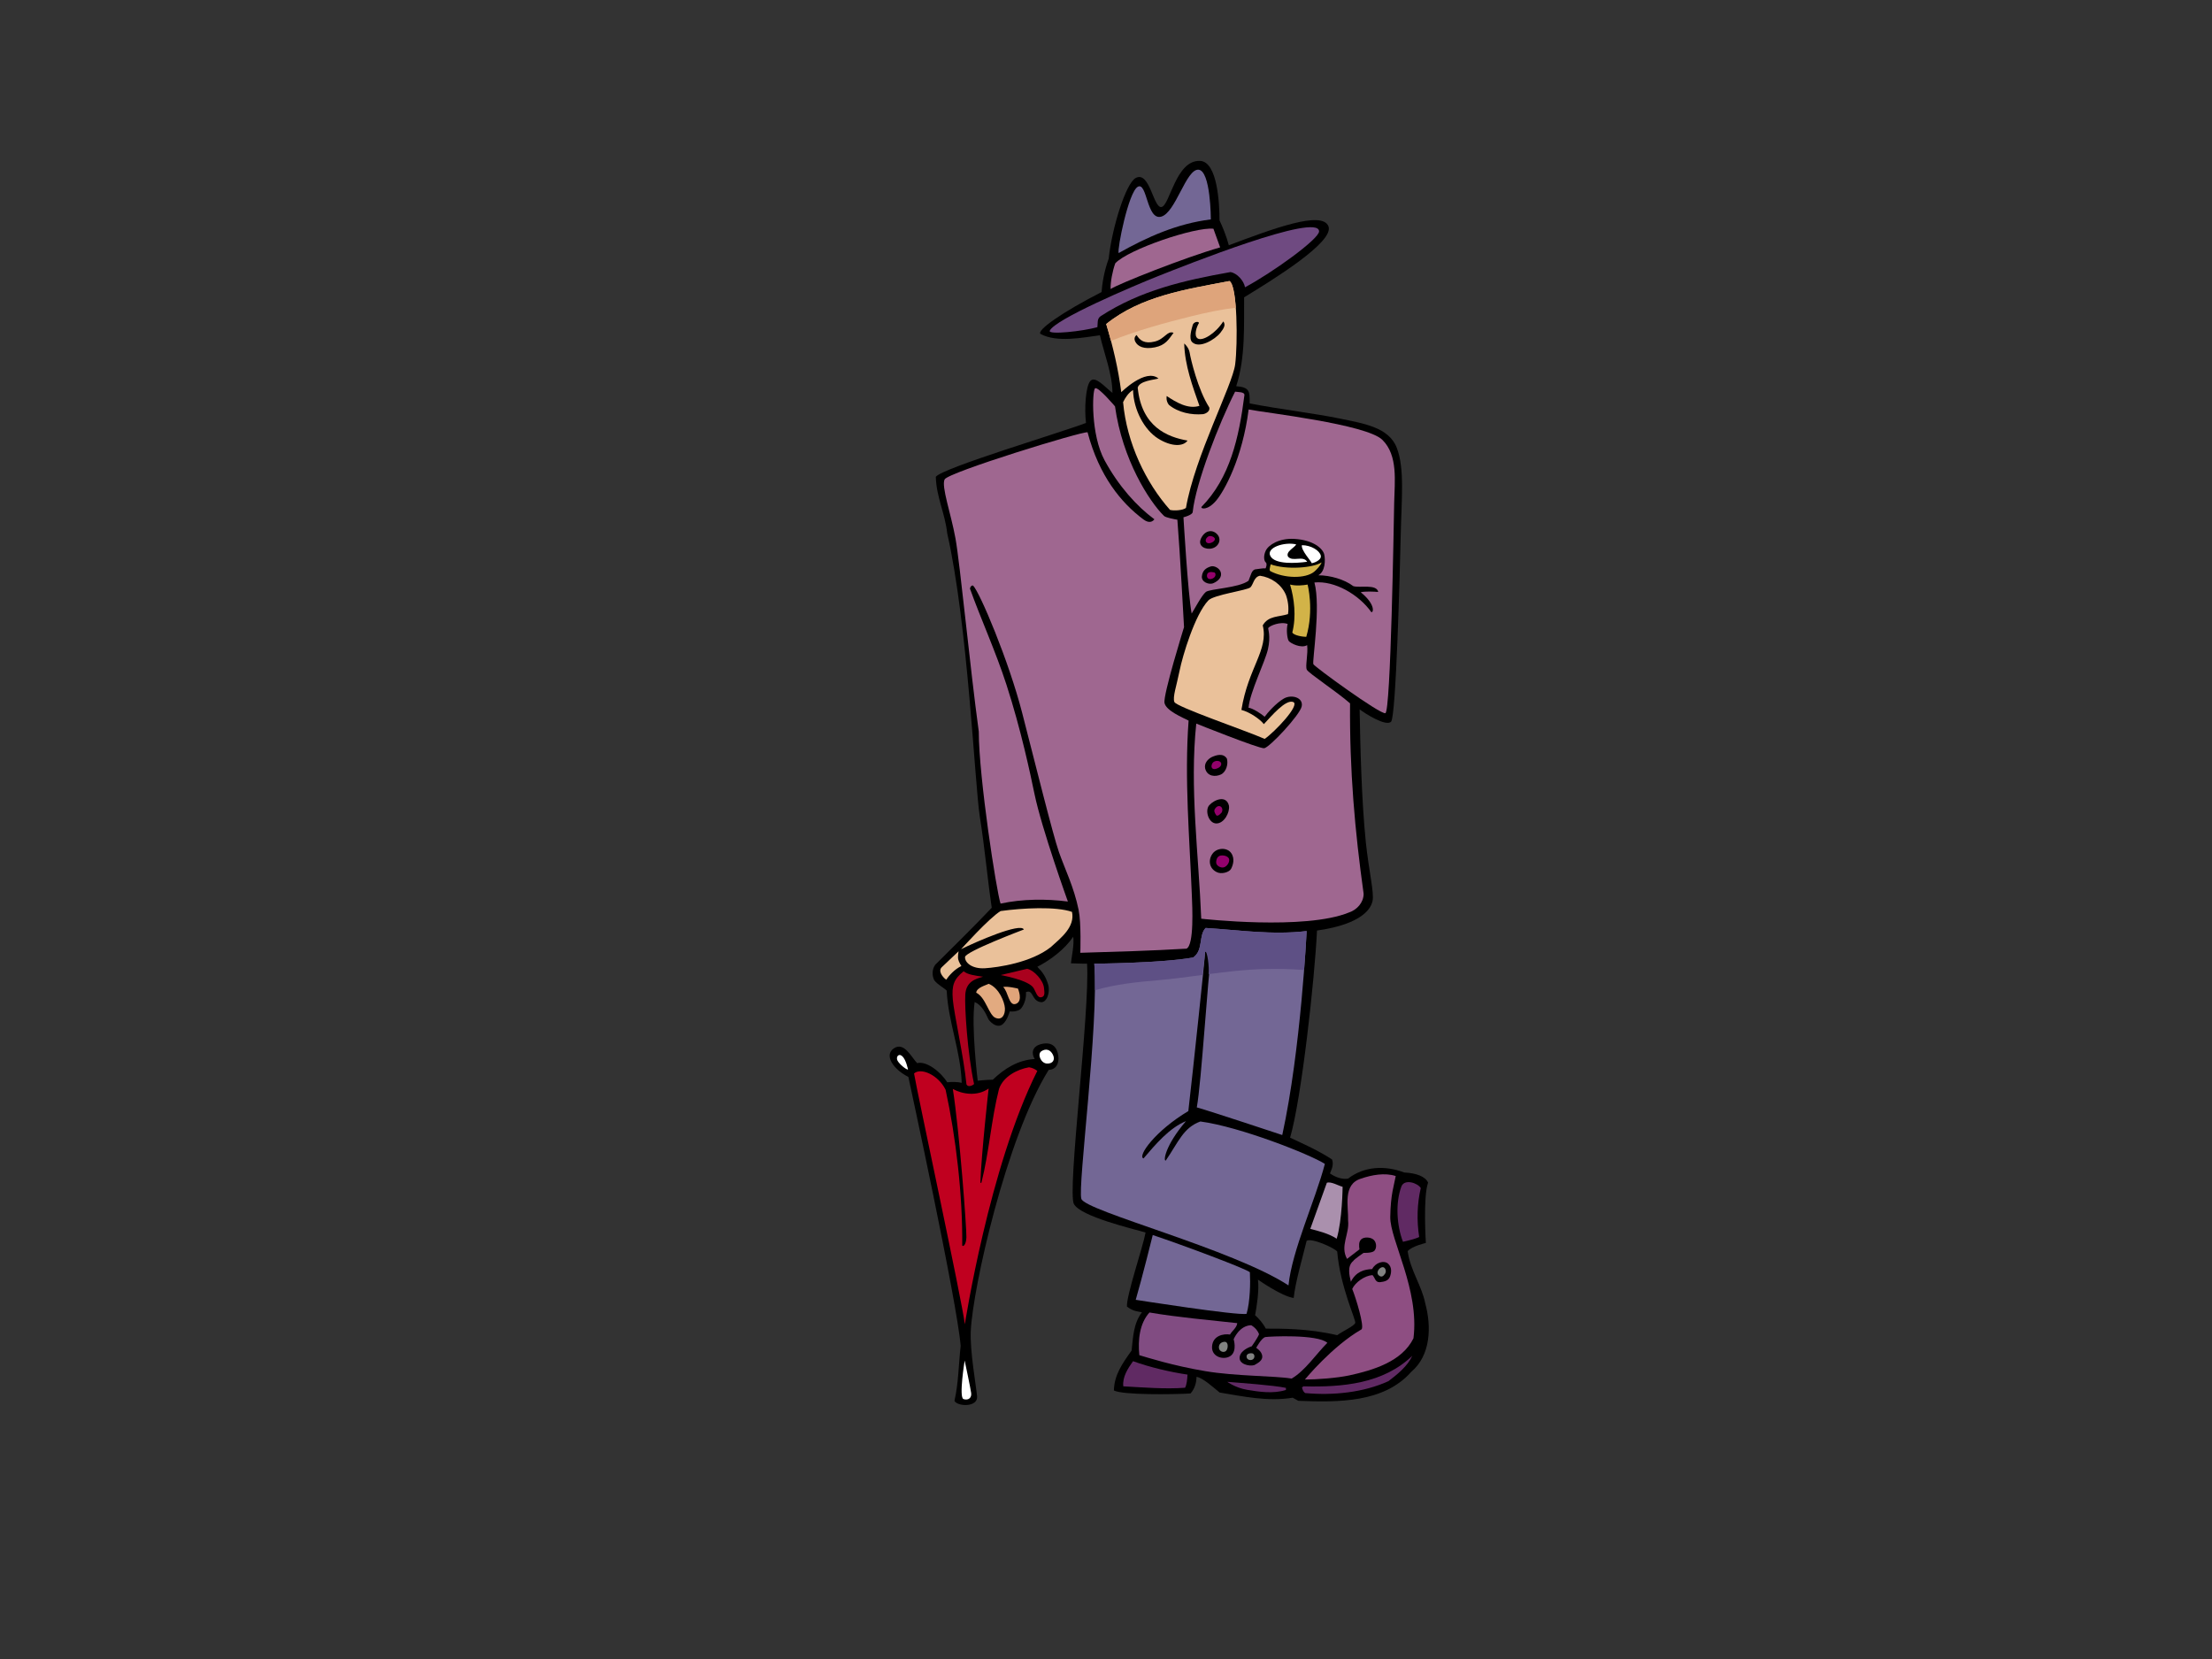 <?xml version="1.0" encoding="utf-8"?>
<!-- Generator: Adobe Illustrator 17.0.0, SVG Export Plug-In . SVG Version: 6.00 Build 0)  -->
<!DOCTYPE svg PUBLIC "-//W3C//DTD SVG 1.1//EN" "http://www.w3.org/Graphics/SVG/1.1/DTD/svg11.dtd">
<svg version="1.1" id="Layer_1" xmlns="http://www.w3.org/2000/svg" xmlns:xlink="http://www.w3.org/1999/xlink" x="0px" y="0px"
	 width="800px" height="600px" viewBox="0 0 800 600" enable-background="new 0 0 800 600" xml:space="preserve">
<rect x="0" y="0" width="800" height="600" fill="#333333" stroke="none"/>
<g>
	<path d="M484.403,151.348c-8.511-1.782-21.786-3.382-32.46-5.443c0.076-4.431-0.002-5.839-4.851-6.236
		c3.438-10.423,2.75-22.488,2.862-32.137c10.115-6.187,32.879-20.093,30.48-25.744c-2.393-5.651-19.684,0.775-36.013,6.91
		c-0.891-3.365-2.375-6.927-3.365-9.005c0-5.839-0.693-21.278-7.075-21.509c-8.73-0.316-10.87,15.994-13.862,16.672
		c-2.993,0.676-4.243-13.185-9.366-10.492c-3.565,1.876-8.591,18-9.778,29.184c-1.813,4.99-2.375,9.401-2.573,12.074
		c-14.47,7.394-23.425,13.816-22.116,15.128c5.885,3.282,15.484,1.302,21.521,0.509c1.498,6.555,4.517,14.099,4.517,20.843
		c-2.736-2.135-6.2-6.293-7.981-4.313c-1.781,1.98-2.177,10.49-1.574,15.18c-8.241,3.185-52.075,16.298-54.322,19.48
		c0.188,7.303,3.372,13.3,4.122,20.419c7.493,32.967,9.96,90.909,11.798,102.511c1.837,11.607,2.641,21.486,4.31,32.92
		c-6.741,7.12-13.487,13.678-20.419,20.605c-1.122,1.502-1.309,3.748-0.373,5.62c1.31,1.687,3.373,2.627,4.496,3.745
		c0.561,11.43,5.055,21.732,5.432,33.347c-1.47-0.367-3.746-0.367-5.245-0.193c-2.436-3.929-7.606-7.795-10.865-6.927
		c-2.06-2.062-4.682-7.84-8.404-5.36c-3.721,2.481-0.207,7.649,5.217,10.338c0,0,17.632,81.244,18.92,97.295
		c-0.748,6.557-0.748,13.302-2.247,19.86c0.938,2.058,8.576,2.491,8.18-1.665c-0.395-4.156-2.608-16.29-2.275-23.626
		c0.695-15.314,12.864-69.899,28.186-94.41c2.436,0,3.923-2.165,3.463-5.153c-0.458-2.985-2.127-5.077-5.986-4.218
		c-3.859,0.856-3.656,3.758-2.533,5.442c-5.993,0.375-10.863,3.368-15.173,7.493c-2.06,0-5.451,0.359-5.451,0.359
		s-2.417-19.656-1.105-28.459c2.622,1.127,3.934,3.932,5.058,6.373c1.311,1.683,3.361,3.018,5.056,1.683
		c1.696-1.335,2.556-4.646,2.556-4.646s2.987,0.344,4.187-1.161c1.202-1.51,1.875-3.932,1.686-5.805
		c2.718-1.236,2.026,3.216,5.39,3.612c2.137,0.252,3.501-3.547,2.638-6.406c-0.861-2.867-2.033-4.515-3.907-6.39
		c4.436-2.248,9.978-6.304,12.947-10.857c0.564,2.247-0.693,8.114-0.792,9.599c1.484,0,4.354,0.198,5.83,0.134
		c1.105,17.152-7.267,82.482-4.739,86.957c2.528,4.475,20.782,8.808,25.905,10.264c-0.938,5.245-6.932,22.66-6.743,26.787
		c2.209,1.718,3.711,1.718,5.431,2.06c-3.116,4.138-3.183,8.99-3.746,13.859c-3.37,4.687-6.298,8.885-6.396,14.428
		c3.184,1.688,21.341,1.462,27.71,1.087c1.498-1.687,2.108-3.722,2.177-6.036c2.48,0.521,5.763,3.603,8.353,5.694
		c8.102,1.338,17.423,3.375,26.413,1.878l2.062,1.122c14.423,0.563,30.905,0.747,40.835-10.492
		c7.118-5.994,7.308-16.482,5.057-24.727c-1.307-6.559-5.43-11.987-6.365-18.919c1.683-1.872,6.581-2.951,6.581-2.951
		s-1.069-16.564,0.804-21.812c-0.966-2.203-4.135-3.445-8.617-3.675c-6.932-2.625-14.505-2.286-20.31,2.214
		c-2.25,0.375-4.685-0.565-6.558-1.872c0.636-1.579,1.428-3.162,0.748-5.058c-4.871-3.185-9.928-5.432-15.173-7.867
		c4.15-14.14,8.905-57.561,9.74-74.929c6.803-0.914,18.47-3.634,20.083-10.69c0.655-2.864-1.349-10.937-2.42-21.18
		c-1.565-14.979-2.028-35.327-2.25-48.121c2.056,1.595,9.599,6.332,11.381,4.452c1.782-1.88,3.167-53.543,3.464-67.002
		c0.297-13.459,1.503-24.481-1.411-32.042C502.246,154.404,492.914,153.13,484.403,151.348z M467.877,469.433
		c0.562-5.62,3.379-15.255,4.691-20.686c1.872-1.125,9.922,2.551,11.045,3.861c1.092,12.825,6.828,24.742,6.53,25.831
		c-0.297,1.089-4.47,2.956-6.53,4.452c-10.493-2.491-20.584-2.374-25.83-2.374c-0.857-1.777-2.673-3.86-3.86-4.85
		c0.594-3.167,1.516-9.03,1.035-12.873C454.959,462.794,463.523,468.838,467.877,469.433z"/>
	<path fill="#736795" d="M437.915,79.352c-12.178,1.498-23.043,6.369-33.345,12.177c-0.563-1.31,3.525-22.079,6.93-23.979
		c3.406-1.898,3.204,12.218,8.45,10.806c5.246-1.41,8.985-17.231,13.469-16.986C437.901,61.616,437.915,79.352,437.915,79.352z"/>
	<path fill="#9F6790" d="M441.284,89.467c-12.662,3.616-36.806,13.194-39.617,15.067c-0.083-2.581,0.693-6.532,1.682-9.303
		c4.683-5.057,28.9-13.24,35.501-12.506L441.284,89.467z"/>
	<path fill="#6F4A81" d="M477.064,83.662c0.073,2.767-17.233,15.172-26.788,20.23c-0.374-2.247-2.825-5.119-5.262-5.494
		c-16.858,2.997-32.576,6.617-46.999,15.984c-1.311,0.935-0.938,2.435-1.124,3.933c-5.245,1.498-17.879,2.851-17.233,1.312
		c1.722-4.109,30.288-16.227,39.131-19.746C428.486,96.022,476.88,76.725,477.064,83.662z"/>
	<path fill="#EAC19A" d="M446.715,131.801c-0.948,7.471-14.61,33.346-17.793,51.887c-1.124,0.935-4.471,1.089-5.781,0.714
		c-8.709-9.798-15.651-24.16-16.96-38.957c0.73-1.521,1.918-3.401,3.6-4.392c0.187,7.307,4.156,14.451,9.006,17.519
		c4.85,3.067,9.204,2.969,10.696,0.766c-7.217-1.258-16.633-4.924-18.019-19.174c0.748-2.437,5.74-2.773,7.521-3.267
		c-4.651-3.86-13.46,4.949-13.46,4.949c-1.123-8.617-3.015-16.6-5.451-24.655c12.552-10.114,28.848-12.55,44.582-15.545
		C447.581,103.366,447.664,124.33,446.715,131.801z"/>
	<path fill="#DEA47B" d="M430.902,114.371c5.218-1.29,10.622-2.44,16.047-3.093c-0.367-4.949-1.088-8.923-2.292-9.632
		c-15.734,2.995-32.031,5.432-44.582,15.545c0.607,2.006,1.178,4.035,1.712,6.085C411.305,119.491,421.342,116.734,430.902,114.371z
		"/>
	<path d="M441.351,120.371c-1.979,2.473-7.62,5.838-10.181,3.373c-1.381-1.33-0.107-5.017,0.187-6.175
		c0.295-1.158,2.088-1.51,2.274-0.761c-0.75,1.122-2.078,4.652-0.396,5.641s6.334-1.782,9.173-6.195
		C443.346,117.379,442.723,118.656,441.351,120.371z"/>
	<path d="M424.426,120.374c-1.684,2.248-2.801,4.457-6.743,5.245c-3.942,0.788-6.219-0.301-7.109-2.083
		c-0.554-1.109-0.067-1.999,0.495-2.374c1.187,1.98,2.869,3.264,6.531,2.374C421.261,122.647,422.177,119.439,424.426,120.374z"/>
	<path d="M430.267,127.594c0.296,1.98,2.963,13.388,7.084,19.757c0.374,1.31-1.123,2.247-2.247,2.433
		c-4.123,0.375-8.992-0.563-12.362-3.372c-1.184-1.5-0.788-3.182-0.788-3.182c3.371,2.247,7.717,4.867,11.839,3.555
		c-2.435-6.927-5.319-14.691-5.505-22.556C428.287,124.231,429.97,125.614,430.267,127.594z"/>
	<path fill="#9F6790" d="M403.26,146.974c2.662,19.218,12.361,34.361,17.705,39.606c0.652,0.639,3.761,1.187,4.849,1.385
		c0.914,11.067,2.407,38.848,2.407,38.848s-7.657,24.635-7.06,27.434c0.597,2.799,6.468,5.221,8.712,6.362
		c-1.56,21.046,0.369,42.583,1.173,63.147c0.165,4.153,0.872,18.029-1.937,19.339c-12.363,0.752-25.849,1.128-38.399,1.498
		c0,0,0.382-10.678-0.613-15.519c-1.723-8.373-4.958-14.727-7.135-20.961c-2.177-6.234-8.489-31.688-13.315-50.419
		c-4.826-18.727-15.278-43.472-17.711-45.907c-0.563-0.19-1.125,0.562-1.125,1.123c3.75,10.533,9.293,22.682,13.207,34.788
		c5.272,16.315,8.593,32.09,10.111,39.409c2.641,12.753,12.084,38.944,12.084,38.944c-7.903-1.015-16.483-0.938-24.351,0.747
		c-1.498-4.495-7.868-45.704-7.868-62.188c-3.184-23.227-6.778-60.791-8.43-69.871c-1.653-9.082-5.179-18.807-3.933-21.355
		c1.245-2.55,49.641-17.42,51.7-17.044c4.179,15.788,12.096,25.487,20.211,31.523c2.167,1.613,3.391,0.694,3.955-0.054
		c-6.37-4.683-12.96-12.021-18.007-21.322c-5.048-9.301-4.48-25.166-3.464-26.027C397.04,139.601,403.26,146.974,403.26,146.974z"/>
	<path fill="#9F6790" d="M450.06,142.936c-1.979,15.439-5.216,29.89-15.521,40.38c-0.371,0.748,2.161,1.384,5.229-2.18
		s9.599-15.539,11.82-33.039c5.897,1.172,42.613,5.329,48.353,10.97c5.74,5.641,4.448,15.065,4.284,22.749
		c-0.163,7.68-1.23,75.697-3.196,76.12c-1.966,0.423-25.533-16.726-26.028-17.715c-0.495-0.989,2.771-20.782,0.376-29.558
		c7.307-0.75,16.108,4.382,20.605,10.752c0.937,0,1.187-3.167-3.86-7.223c1.583-0.396,4.872-0.231,6.334-0.1
		c-0.56-3-6.784-1.37-9.031-2.119c-3.183-2.435-8.387-3.917-12.643-3.917c2.474-1.287,2.622-5.415,2.152-7.508
		c-0.47-2.093-3.835-5.258-10.862-5.655c-5.434-0.306-9.302,2.178-10.292,4.256c-0.99,2.078-0.553,3.855,0.02,4.253
		c0.573,0.398,0.066,2.294-0.219,2.18c-0.495-0.198-2.628,0.252-3.365,0.298c-1.583,0.098-1.81,2.201-2.672,4.156
		c-3.619,2.654-13.954,2.871-15.439,4.058c-1.484,1.187-4.217,6.403-5.126,7.808c-1.334-6.966-2.964-34.826-2.964-34.826
		s3.225-0.776,3.341-1.89c1.086-10.484,9.534-32.111,15.338-43.538C447.633,141.837,450.224,141.657,450.06,142.936z"/>
	<path d="M440.12,193.129c1.814,1.816,0.743,4.497-1.646,5.173c-2.387,0.675-5.448-0.737-4.117-3.56
		C435.682,191.917,438.306,191.314,440.12,193.129z"/>
	<path fill="#FFFFFF" d="M468.766,196.872c-0.373,1.122-3.88,2.553-2.941,4.423c1.684,2.062,5.432-0.558,6.931,1.877
		c-4.122,0.56-11.609,1.024-13.292-2.044C457.781,198.061,464.51,195.883,468.766,196.872z"/>
	<path fill="#FFFFFF" d="M477.673,200.93c0.395,1.782-2.89,2.773-3.266,2.773c0-0.56-3.938-4.659-3.563-6.532
		C474.209,197.17,477.278,199.148,477.673,200.93z"/>
	<path d="M441.532,207.048c0.402,1.613-0.708,2.946-2.622,3.833c-1.669,0.77-4.439-0.406-4.235-2.425
		c0.2-2.016,1.363-3.038,3.239-3.598C439.038,204.482,441.131,205.433,441.532,207.048z"/>
	<path fill="#D2B348" d="M477.969,203.404c-0.198,0.891-1.855,2.702-2.672,3.365c-3.167,2.572-10.787,2.474-15.834-0.198
		c-0.495-0.262-0.197-1.189,0.099-2.474C465.302,206.175,474.901,205.384,477.969,203.404z"/>
	<path fill="#93026C" d="M439.155,207.025c0.518,0.116,0.804,1.38-0.346,2.068c-1.147,0.693-2.412,0.344-2.295-1.033
		C436.626,206.681,438.12,206.794,439.155,207.025z"/>
	<path fill="#EAC19A" d="M465.074,215.16c0.75,2.06,1.124,4.682,0.75,6.93c-3.373,1.123-7.071,0.519-9.133,4.077
		c2.177,8.907-5.245,15.241-7.719,30.581c2.969,0.791,6.663,3.247,8.116,5.145c2.81-3,7.848-9.002,10.589-8.016
		c2.741,0.986-6.723,10.919-10.282,13.354c-7.307-3.182-31.976-11.573-32.669-13.354c-0.693-1.782,0.791-5.839,1.88-11.283
		c1.089-5.443,5.542-20.288,10.392-25.434c1.972-2.093,14.152-3.662,15.241-4.751c1.088-1.089,1.22-3.806,3.471-4.184
		C459.644,208.787,463.39,211.224,465.074,215.16z"/>
	<path fill="#D2B348" d="M472.427,230.324c-1.123,0-4.485-0.457-5.047-1.582c1.498-5.808,0.692-12.275-0.807-17.329
		c2.248,0.56,4.568,0.306,6.35,0.008C472.922,211.422,475.298,220.626,472.427,230.324z"/>
	<path fill="#9F6790" d="M466.094,231.809c0.554,0.781,4.412,2.831,6.662,1.52c0.365,3.329-0.746,7.616-0.13,8.872
		c0.616,1.256,10.954,8.049,15.637,12.172c-0.187,24.35,1.728,46.015,4.91,68.867c0,3.185-2.436,5.81-5.246,6.745
		c-15.92,6.557-53.482,2.275-53.482,2.275c-0.938-23.417-4.236-47.333-1.8-70.564c0,0,22.705,9.113,24.564,8.912
		c1.859-0.202,12.912-11.988,13.571-15.151c0.659-3.162-3.631-4.439-6.454-2.825c-2.825,1.615-6.05,5.306-6.941,6.591
		c-1.385-1.189-4.376-3.106-5.839-3.267c0.52-5.731,5.939-16.428,7.027-21.178s-0.052-7.348,0.099-7.62
		c0.495-0.891,4.552-2.474,7.026-1.485C465.134,227.733,465.54,231.028,466.094,231.809z"/>
	<path d="M443.719,274.353c0.562,1.87-0.198,4.826-2.153,5.746c-1.955,0.917-4.963,0.809-5.713-2.189
		c-0.376-1.87,0.938-3.374,2.433-4.12C439.973,273.041,442.408,272.293,443.719,274.353z"/>
	<path fill="#93026C" d="M441.683,276.19c0.113,1.264-1.724,1.954-2.528,1.954c-0.805,0-1.379-0.804-0.689-2.067
		C439.155,274.811,441.567,274.928,441.683,276.19z"/>
	<path d="M444.469,291.395c0.374,2.437-1.727,6.419-4.551,6.419c-2.822,0-4.252-4.731-2.567-6.604
		C439.226,289.15,443.532,287.463,444.469,291.395z"/>
	<path fill="#93026C" d="M441.846,293.832c-0.562,0.565-1.123,1.312-1.873,1.128c-0.562-0.753-1.123-1.687-0.562-2.438
		C440.723,290.46,442.784,291.961,441.846,293.832z"/>
	<path d="M445.244,308.475c1.493,2.07,0.639,4.543-0.026,5.776c-0.665,1.233-3.558,2.062-5.245,1.123
		c-2.623-1.312-3.095-4.256-1.499-6.555C440.076,306.524,443.749,306.406,445.244,308.475z"/>
	<path fill="#93026C" d="M444.553,310.887c0.116,1.036-0.813,2.502-1.957,2.803c-1.145,0.3-2.753-0.616-2.753-1.767
		c0-1.15,0.459-2.417,1.839-2.528C443.06,309.279,444.437,309.855,444.553,310.887z"/>
	<path fill="#EAC19A" d="M387.71,329.799c1.125,5.433-3.932,9.365-7.678,12.737c-7.12,5.622-19.041,7.344-23.791,7.641
		c-4.751,0.296-7.324-2.078-7.225-4.058c0.099-1.98,21.275-9.951,21.275-9.951c-1.123-2.622-17.418,4.479-22.702,7.122
		c0,0,10.219-11.374,14.293-13.796C369.7,328.404,381.904,327.739,387.71,329.799z"/>
	<path fill="#736795" d="M472.568,336.727c0,0-2.051,42.822-8.823,73.772c0,0-26.309-8.735-30.907-9.996
		c1.688-9.182,3.954-46.917,5.264-55.719c-0.563-0.75-1.498-1.123-2.248-0.56c-0.03,1.962-4.296,42.173-6.078,57.614
		c-11.975,7.127-18.507,16.328-16.213,17.127c4.308-5.058,9.365-11.055,15.36-13.49c-7.658,8.931-8.244,14.612-7.306,14.24
		c4.597-6.694,6.33-11.871,12.513-14.117c14.236,1.872,39.702,11.918,45.03,15.341c-3.56,13.488-11.897,31.323-13.163,43.942
		c-20.043-13.113-73.523-26.885-74.914-31.307s6.369-63.126,4.683-85.045c0,0,24.54-0.187,35.78-2.247
		c3.746-2.622,1.873-8.057,4.493-10.675C448.029,336.356,460.204,338.226,472.568,336.727z"/>
	<path fill="#5E5085" d="M418.554,354.535c5.459-0.473,10.902-1.213,16.347-1.935c0.56-4.631,0.944-7.818,0.952-8.376
		c0.75-0.563,1.555,5.571,1.255,8.083c6.597-0.863,13.2-1.644,19.84-1.834c4.949-0.141,9.851-0.026,14.697,0.341
		c0.654-8.532,0.922-14.086,0.922-14.086c-12.364,1.498-24.539-0.372-36.529-1.12c-2.62,2.618-0.748,8.053-4.493,10.675
		c-11.24,2.06-35.78,2.247-35.78,2.247c0.21,2.722,0.3,5.975,0.298,9.598C403.317,355.968,411.011,355.189,418.554,354.535z"/>
	<path fill="#EAC19A" d="M346.554,346.965c0.23,1.033,1.149,2.414,1.149,2.414c-2.435,1.125-4.481,3.445-5.51,4.955
		c-1.499-1.12-2.998-3.303-1.499-4.613l5.994-5.687C346.688,344.034,346.326,345.93,346.554,346.965z"/>
	<path fill="#AA011E" d="M377.574,357.303c0.121,1.389,0.538,3.066-0.947,3.364c-1.484,0.298-1.954-1.849-2.771-3.265
		c-1.723-2.987-11.975-4.751-11.975-4.751l9.6-2.276C374.103,350.938,377.344,354.662,377.574,357.303z"/>
	<path fill="#AA011E" d="M355.548,353.245c-2.97,0.791-6.136,1.88-6.433,6.432c-0.297,4.552,0.792,21.376,3.167,32.361
		c-0.317,0.442-2.193,1.412-2.754,0.101c-0.936-9.743-4.503-25.498-4.932-30.663c-0.429-5.165,0.363-7.341,3.926-10.212
		C349.807,352.453,352.737,352.873,355.548,353.245z"/>
	<path fill="#E2AA80" d="M363.443,364.657c0.114,2.299-1.034,4.479-3.447,3.444c-2.413-1.032-3.447-7.353-6.938-9.08
		c0.187-1.87,3.402-2.65,4.525-3.21C361.33,357.308,363.328,362.36,363.443,364.657z"/>
	<path fill="#E0A47A" d="M368.153,357.532c0,0,1.953,4.482-0.69,5.515c-2.642,1.035-2.791-4.403-4.664-6.085
		C364.297,356.583,368.153,357.532,368.153,357.532z"/>
	<path fill="#FFFFFF" d="M380.791,381.431c0.919,1.836,0,3.329-2.184,3.216c-2.183-0.116-3.562-3.447-1.953-4.479
		C378.264,379.13,379.874,379.59,380.791,381.431z"/>
	<path fill="#FFFFFF" d="M328.401,386.831c-0.751,0-3.102-1.952-3.791-3.219c-0.69-1.261,0.345-2.869,1.724-1.606
		C327.711,383.266,328.401,386.831,328.401,386.831z"/>
	<path fill="#C0001F" d="M375.16,387.304c-17.435,34.724-26.212,91.644-26.212,91.644c-0.878-7.914-17.307-84.162-18.368-90.707
		c2.436-2.247,8.732,0.47,11.41,5.877c3.746,17.232,6.199,38.147,6.011,56.314c0.188,0.563,1.412,0.003,1.51-2.967
		c0.099-2.971-2.474-38.078-4.909-53.628c3.355,1.867,8.785,2.815,12.953-0.16c0,0-2.622,23.414-2.998,34.091h0.375
		c2.808-11.05,3.559-22.854,6.368-33.907c1.498-4.493,6.556-7.115,10.864-7.865C373.288,386.185,374.224,386.555,375.16,387.304z"/>
	<path fill="#8E4E82" d="M504.786,425.333c-0.562,3.182-1.859,6.534-1.977,14.803c-0.116,8.274,10.633,26.276,8.387,43.886
		c-4.122,8.43-14.651,11.551-23.27,13.426c-4.494,0.935-11.498,1.475-15.992,1.475c0,0,9.897-12.074,20.491-18.149
		c1.077-1.12-2.064-11.424-3.375-14.609c1.126-2.437,4.516-4.819,7.326-5.008c0.937,0.935,0.919,2.571,2.605,2.571
		c1.684-0.185,3.138-0.5,3.712-1.995c0.576-1.493,0.748-3.522-0.717-4.747c-1.466-1.23-4.453-0.423-5.715,1.988
		c-2.759,0.116-5.825,0.848-7.7,4.595c-0.559-2.435-1.382-5.646,0.864-7.52c0.313-0.624,3.732-2.935,3.732-2.935
		s2.812,0.128,3.761-0.626c0.951-0.753,1.063-2.821,0.031-3.966c-1.035-1.155-3.561-1.264-4.597-0.347
		c-1.032,0.919-0.851,2.392-0.687,3.676l-4.486,3.447c-2.623-4.682,0.936-8.99,0.376-13.862c0.187-5.057-2.063-13.109,4.682-15.172
		C495.983,424.957,500.852,424.022,504.786,425.333z"/>
	<path fill="#AA90AD" d="M483.432,447.999c-2.811-1.873-6.648-2.813-9.553-3.562l5.993-16.67c1.498-0.562,4.206,1.082,5.704,1.458
		C485.576,429.224,485.461,441.288,483.432,447.999z"/>
	<path fill="#602A63" d="M513.837,429.684c-1.31,5.615-1.49,11.72-0.573,17.692c-1.498,0.748-4.356,1.37-5.856,1.744
		c-2.248-5.808-2.811-14.048-0.562-20.042C507.971,426.268,512.714,427.808,513.837,429.684z"/>
	<path fill="#736795" d="M452.041,460.13c0.198,3.662,0.108,10.534-1.203,15.028c-3.185,0.75-40.086-5.06-40.086-5.06
		c2.246-7.674,6.156-23.428,6.156-23.428C428.147,450.416,450.854,458.942,452.041,460.13z"/>
	<path fill="#818381" d="M500.97,460.585c-0.572,0.922-1.377,1.61-2.412,0.575c-1.035-1.033,0.345-2.758,1.378-2.871
		C500.97,458.173,501.544,459.668,500.97,460.585z"/>
	<path fill="#814C82" d="M447.468,478.531c-0.188,1.685-1.874,2.807-2.625,4.122c-2.247-0.373-6.26,0.336-6.49,4.356
		c-0.229,4.02,4.712,5.052,6.895,3.216c2.183-1.839,0.919-5.859,0.919-5.859s1.983-4.978,6.355-5.085
		c1.571,0.948,2.46,2.175,2.835,3.249c-0.509,1.377-2.644,4.366-2.644,4.366s-3.905,1.148-4.364,3.791
		c-0.461,2.64,3.425,3.576,5.297,3.016c1.311-0.75,3.088-1.642,2.858-3.36c-0.229-1.726-2.182-2.875-2.182-2.875
		s1.955-3.676,3.333-3.906c1.379-0.229,18.842-1.099,22.403,2.088c-4.12,4.12-8.054,10.118-12.924,12.925
		c-6.233-1.014-20.148-0.824-31.25-2.686c-11.591-1.937-21.244-5.012-23.827-5.772c-0.56-5.623,0.104-11.504,3.662-15.439
		C425.801,476.412,437.351,477.409,447.468,478.531z"/>
	<path fill="#818381" d="M443.348,488.63c-0.857,0.676-2.236,0.141-2.464-0.932c-0.23-1.073,0.344-2.298,1.953-2.415
		C444.445,485.171,444.204,487.955,443.348,488.63z"/>
	<path fill="#818381" d="M453.29,491.49c-0.688,0.688-2.184,0.457-2.413-0.577c-0.228-1.032,0.576-1.495,1.725-1.495
		C453.75,489.419,453.981,490.799,453.29,491.49z"/>
	<path fill="#602A63" d="M502.163,499.508c-8.991,4.122-20.042,5.247-30.157,4.31c-0.75-0.563-0.938-1.313-1.124-2.057l0.56-0.378
		c14.049,0.378,28.848-0.935,39.338-11.049C509.097,494.079,505.348,497.073,502.163,499.508z"/>
	<path fill="#602A63" d="M429.477,497.143c-0.104,1.821-0.297,3.761-0.891,4.751c-7.117,0.56-15.4-0.133-22.33-0.511
		c-0.374-3.368,1.653-6.463,3.526-9.09C415.819,494.471,423.11,496.207,429.477,497.143z"/>
	<path fill="#602A63" d="M465.074,501.943v0.752c-4.683,1.495-9.947,0.629-14.083-0.059c-4.135-0.693-7.123-2.876-7.123-2.876
		C448.552,500.137,460.765,501.008,465.074,501.943z"/>
	<path fill="#FFFFFF" d="M351.243,503.846c0.215,1.718-1.046,2.73-2.786,2.145c-1.742-0.591,0.427-13.937,0.427-13.937
		S351.027,502.131,351.243,503.846z"/>
	<path fill="#93026C" d="M436.971,194.044c0.73-0.486,2.412,0.111,2.412,0.917c0,0.804-1.379,1.608-2.412,1.497
		C435.938,196.34,435.593,194.964,436.971,194.044z"/>
</g>
</svg>
